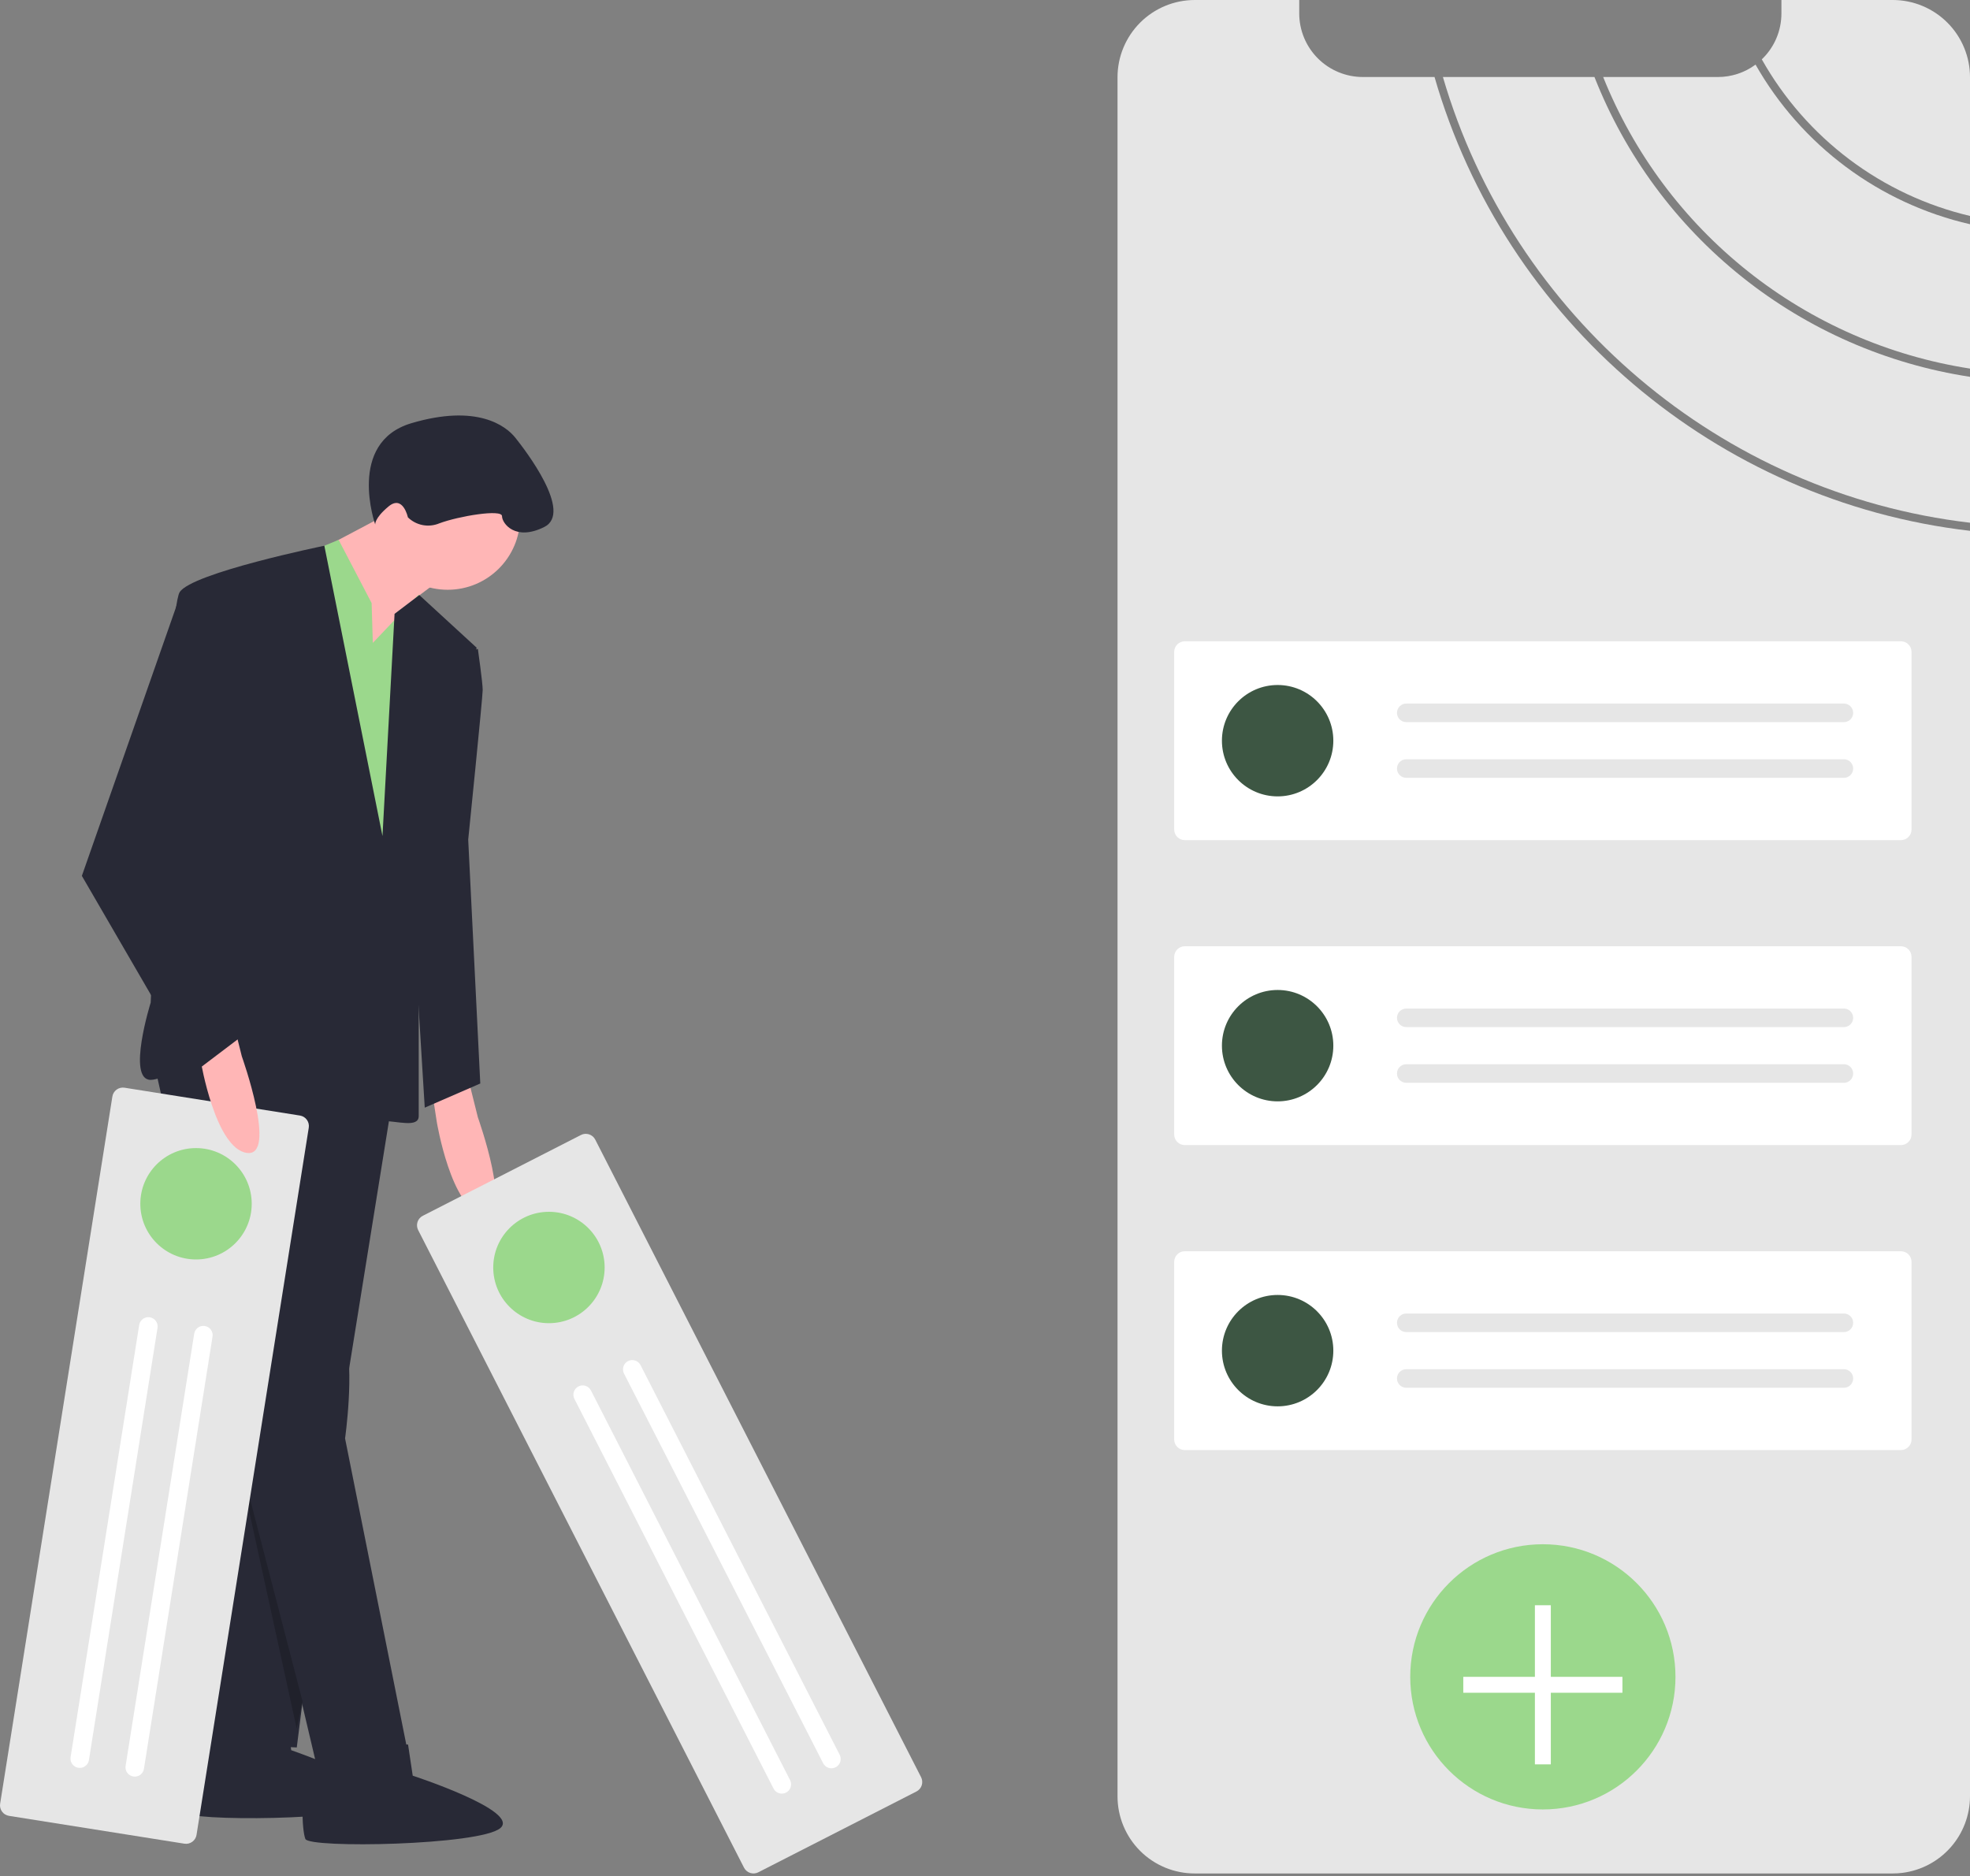 <svg width="400" height="381" viewBox="0 0 400 381" fill="none" xmlns="http://www.w3.org/2000/svg">
<rect x="0" y="0" width="400" height="381" fill="#808080" stroke="none"/>
<g clip-path="url(#clip0)">
<path d="M400 74.85V45.532C390.892 43.441 382.319 39.479 374.822 33.899C367.326 28.32 361.071 21.243 356.454 13.118L356.454 13.119C354.239 14.761 351.553 15.645 348.796 15.639H325.516C331.728 31.122 341.861 44.722 354.92 55.104C367.98 65.485 383.515 72.29 400 74.85Z" fill="#E6E6E6"/>
<path d="M400 43.852V15.688C400.001 13.627 399.595 11.587 398.807 9.683C398.019 7.78 396.864 6.05 395.407 4.593C393.95 3.137 392.22 1.981 390.317 1.193C388.413 0.405 386.373 -0.001 384.313 7.29419e-07H361.71V2.72C361.712 4.464 361.361 6.19 360.676 7.795C359.991 9.399 358.987 10.847 357.726 12.052C362.191 19.987 368.254 26.909 375.53 32.383C382.806 37.856 391.138 41.761 400 43.852Z" fill="#E6E6E6"/>
<path d="M291.275 15.639H276.718C273.292 15.638 270.007 14.277 267.585 11.854C265.163 9.431 263.803 6.145 263.803 2.72V5.68672e-08H242.596C240.536 -0 238.496 0.405 236.592 1.194C234.689 1.982 232.959 3.138 231.503 4.594C230.046 6.051 228.89 7.781 228.102 9.684C227.314 11.587 226.908 13.627 226.908 15.688V364.768C226.906 366.828 227.31 368.869 228.098 370.772C228.886 372.676 230.041 374.405 231.499 375.862C232.956 377.318 234.686 378.473 236.591 379.259C238.495 380.045 240.536 380.448 242.596 380.445H384.312C384.958 380.446 385.604 380.407 386.245 380.326C390.04 379.853 393.531 378.011 396.063 375.147C398.596 372.282 399.995 368.592 400 364.768V107.793C348.457 101.82 305.509 65.044 291.275 15.639Z" fill="#E6E6E6"/>
<path d="M323.749 15.639H292.977C307.141 64.128 349.351 100.205 400 106.15V76.52C383.074 73.932 367.124 66.947 353.743 56.264C340.363 45.58 330.02 31.572 323.749 15.639Z" fill="#E6E6E6"/>
<path d="M240.568 130.225C239.997 130.225 239.449 130.452 239.045 130.856C238.641 131.26 238.414 131.808 238.414 132.379V168.448C238.414 169.019 238.641 169.566 239.045 169.97C239.449 170.374 239.997 170.601 240.568 170.602H385.973C386.544 170.601 387.092 170.374 387.496 169.97C387.899 169.566 388.126 169.019 388.127 168.448V132.379C388.126 131.808 387.899 131.26 387.496 130.856C387.092 130.452 386.544 130.225 385.973 130.225H240.568Z" fill="white"/>
<path d="M259.417 161.722C265.663 161.722 270.726 156.659 270.726 150.413C270.726 144.167 265.663 139.104 259.417 139.104C253.171 139.104 248.107 144.167 248.107 150.413C248.107 156.659 253.171 161.722 259.417 161.722Z" fill="#3D5643"/>
<path d="M285.536 142.874C285.036 142.874 284.556 143.072 284.203 143.426C283.849 143.779 283.651 144.259 283.651 144.759C283.651 145.258 283.849 145.738 284.203 146.091C284.556 146.445 285.036 146.643 285.536 146.643H374.395C374.894 146.643 375.374 146.445 375.727 146.091C376.081 145.738 376.279 145.258 376.279 144.759C376.279 144.259 376.081 143.779 375.727 143.426C375.374 143.072 374.894 142.874 374.395 142.874H285.536Z" fill="#E6E6E6"/>
<path d="M285.536 154.183C285.036 154.183 284.556 154.382 284.203 154.735C283.849 155.088 283.651 155.568 283.651 156.068C283.651 156.568 283.849 157.047 284.203 157.401C284.556 157.754 285.036 157.953 285.536 157.953H374.395C374.894 157.953 375.374 157.754 375.727 157.401C376.081 157.047 376.279 156.568 376.279 156.068C376.279 155.568 376.081 155.088 375.727 154.735C375.374 154.382 374.894 154.183 374.395 154.183H285.536Z" fill="#E6E6E6"/>
<path d="M240.568 192.156C239.997 192.157 239.449 192.384 239.045 192.788C238.641 193.192 238.414 193.739 238.414 194.311V230.379C238.414 230.951 238.641 231.498 239.045 231.902C239.449 232.306 239.997 232.533 240.568 232.534H385.973C386.544 232.533 387.092 232.306 387.496 231.902C387.899 231.498 388.126 230.951 388.127 230.379V194.311C388.126 193.739 387.899 193.192 387.496 192.788C387.092 192.384 386.544 192.157 385.973 192.156H240.568Z" fill="white"/>
<path d="M259.417 223.654C265.663 223.654 270.726 218.591 270.726 212.345C270.726 206.099 265.663 201.036 259.417 201.036C253.171 201.036 248.107 206.099 248.107 212.345C248.107 218.591 253.171 223.654 259.417 223.654Z" fill="#3D5643"/>
<path d="M285.536 204.806C285.036 204.806 284.556 205.004 284.203 205.358C283.849 205.711 283.651 206.191 283.651 206.69C283.651 207.19 283.849 207.67 284.203 208.023C284.556 208.377 285.036 208.575 285.536 208.575H374.395C374.894 208.575 375.374 208.377 375.727 208.023C376.081 207.67 376.279 207.19 376.279 206.69C376.279 206.191 376.081 205.711 375.727 205.358C375.374 205.004 374.894 204.806 374.395 204.806H285.536Z" fill="#E6E6E6"/>
<path d="M285.536 216.115C285.036 216.115 284.556 216.313 284.203 216.667C283.849 217.02 283.651 217.5 283.651 218C283.651 218.5 283.849 218.979 284.203 219.333C284.556 219.686 285.036 219.885 285.536 219.885H374.395C374.894 219.885 375.374 219.686 375.727 219.333C376.081 218.979 376.279 218.5 376.279 218C376.279 217.5 376.081 217.02 375.727 216.667C375.374 216.313 374.894 216.115 374.395 216.115H285.536Z" fill="#E6E6E6"/>
<path d="M240.568 254.088C239.997 254.089 239.449 254.316 239.045 254.72C238.641 255.124 238.414 255.671 238.414 256.242V292.311C238.414 292.882 238.641 293.43 239.045 293.834C239.449 294.238 239.997 294.465 240.568 294.466H385.973C386.544 294.465 387.092 294.238 387.496 293.834C387.899 293.43 388.126 292.882 388.127 292.311V256.242C388.126 255.671 387.899 255.124 387.496 254.72C387.092 254.316 386.544 254.089 385.973 254.088H240.568Z" fill="white"/>
<path d="M259.417 285.586C265.663 285.586 270.726 280.523 270.726 274.277C270.726 268.031 265.663 262.968 259.417 262.968C253.171 262.968 248.107 268.031 248.107 274.277C248.107 280.523 253.171 285.586 259.417 285.586Z" fill="#3D5643"/>
<path d="M285.536 266.737C285.036 266.737 284.556 266.936 284.203 267.289C283.849 267.643 283.651 268.122 283.651 268.622C283.651 269.122 283.849 269.602 284.203 269.955C284.556 270.309 285.036 270.507 285.536 270.507H374.395C374.894 270.507 375.374 270.309 375.727 269.955C376.081 269.602 376.279 269.122 376.279 268.622C376.279 268.122 376.081 267.643 375.727 267.289C375.374 266.936 374.894 266.737 374.395 266.737H285.536Z" fill="#E6E6E6"/>
<path d="M285.536 278.047C285.036 278.047 284.556 278.245 284.203 278.599C283.849 278.952 283.651 279.432 283.651 279.932C283.651 280.431 283.849 280.911 284.203 281.264C284.556 281.618 285.036 281.816 285.536 281.816H374.395C374.894 281.816 375.374 281.618 375.727 281.264C376.081 280.911 376.279 280.431 376.279 279.932C376.279 279.432 376.081 278.952 375.727 278.599C375.374 278.245 374.894 278.047 374.395 278.047H285.536Z" fill="#E6E6E6"/>
<path d="M313.27 367.444C328.141 367.444 340.197 355.388 340.197 340.517C340.197 325.646 328.141 313.59 313.27 313.59C298.399 313.59 286.343 325.646 286.343 340.517C286.343 355.388 298.399 367.444 313.27 367.444Z" fill="#9BD88C"/>
<path d="M329.427 340.517H314.886V325.976H311.655V340.517H297.114V343.748H311.655V358.289H314.886V343.748H329.427V340.517Z" fill="white"/>
<path d="M58.268 349.078L59.129 355.412C59.129 355.412 81.022 362.896 76.744 366.323C72.466 369.751 37.874 369.912 37.154 367.961C36.433 366.01 36.273 357.569 38.225 356.848C40.176 356.128 43.783 348.883 43.783 348.883L58.268 349.078Z" fill="#282936"/>
<path d="M80.359 219.047L66.631 304.357L60.258 354.856L39.666 353.875L46.529 270.037L64.18 222.479L80.359 219.047Z" fill="#282936"/>
<path d="M95.068 219.047L97.029 226.892C97.029 226.892 104.383 247.484 98.009 246.503C91.636 245.523 88.694 227.872 88.694 227.872L87.713 221.499L95.068 219.047Z" fill="#FFB6B6"/>
<path d="M31.331 216.106L46.529 283.274L65.16 362.21L82.81 355.837L70.063 292.1C70.063 292.1 72.024 278.372 70.063 271.508C68.102 264.644 68.102 234.736 68.102 234.736L82.81 221.989V197.488L44.078 194.043L31.331 216.106Z" fill="#282936"/>
<path d="M82.854 354.265L83.801 360.587C83.801 360.587 105.795 367.77 101.564 371.256C97.333 374.742 62.747 375.377 62 373.435C61.253 371.494 60.977 363.056 62.918 362.309C64.86 361.562 68.368 354.268 68.368 354.268L82.854 354.265Z" fill="#282936"/>
<path d="M90.9 119.765C99.023 119.765 105.608 113.179 105.608 105.056C105.608 96.933 99.023 90.348 90.9 90.348C82.777 90.348 76.191 96.933 76.191 105.056C76.191 113.179 82.777 119.765 90.9 119.765Z" fill="#FFB6B6"/>
<path d="M81.095 103.095L64.425 111.92L70.798 132.512H77.663L81.585 127.609L80.114 124.668L91.88 115.842L81.095 103.095Z" fill="#FFB6B6"/>
<path d="M75.701 130.551L75.456 122.461L68.76 109.625L43.587 120.01L52.412 199.926L82.81 201.887L81.829 168.058L86.732 131.286L85.017 120.745L75.701 130.551Z" fill="#9BD88C"/>
<path d="M77.662 169.774L65.856 110.823C65.856 110.823 38.93 116.333 36.478 120.255C34.027 124.177 30.595 203.603 30.595 203.603C30.595 203.603 25.692 219.292 30.595 219.292C35.498 219.292 55.109 205.074 56.09 210.467C57.07 215.86 58.051 218.802 64.915 217.331C71.779 215.86 76.192 204.094 76.192 204.094C76.192 204.094 74.721 227.627 77.662 227.627C80.604 227.627 85.017 229.098 85.017 226.647V174.186L96.783 131.532L85.141 120.838L80.114 124.668L77.662 169.774Z" fill="#282936"/>
<path d="M93.597 132.757L97.029 131.777C97.029 131.777 98.009 138.641 98.009 140.112C98.009 141.582 95.068 170.509 95.068 170.509L97.519 220.028L86.243 224.931L82.811 169.038L93.597 132.757Z" fill="#282936"/>
<path d="M76.192 106.527C76.192 106.527 70.308 89.857 83.546 85.935C96.784 82.013 102.667 86.425 104.628 88.877C106.683 91.445 116.395 104.076 110.511 107.017C104.628 109.959 101.931 106.282 101.931 104.811C101.931 103.34 93.106 104.811 89.184 106.282C88.12 106.724 86.949 106.844 85.818 106.626C84.686 106.408 83.644 105.862 82.82 105.056C82.82 105.056 81.83 100.398 78.888 102.85C75.946 105.301 76.192 106.527 76.192 106.527Z" fill="#282936"/>
<path d="M120.86 231.418C120.6 230.91 120.148 230.526 119.605 230.35C119.061 230.174 118.47 230.221 117.962 230.481L85.843 246.893C85.335 247.154 84.951 247.605 84.775 248.148C84.599 248.692 84.646 249.283 84.905 249.792L151.07 379.271C151.33 379.779 151.782 380.164 152.325 380.339C152.869 380.515 153.46 380.468 153.969 380.209L186.087 363.796C186.595 363.536 186.979 363.084 187.155 362.541C187.331 361.998 187.284 361.407 187.025 360.898L120.86 231.418Z" fill="#E6E6E6"/>
<path d="M111.46 268.699C117.706 268.699 122.769 263.635 122.769 257.389C122.769 251.144 117.706 246.08 111.46 246.08C105.214 246.08 100.15 251.144 100.15 257.389C100.15 263.635 105.214 268.699 111.46 268.699Z" fill="#9BD88C"/>
<path d="M130.058 277.217C129.831 276.772 129.436 276.435 128.96 276.281C128.485 276.127 127.967 276.169 127.522 276.396C127.077 276.624 126.741 277.019 126.587 277.494C126.433 277.97 126.474 278.487 126.702 278.932L167.136 358.059C167.248 358.279 167.403 358.475 167.591 358.636C167.78 358.797 167.998 358.919 168.234 358.995C168.469 359.072 168.718 359.101 168.964 359.081C169.211 359.061 169.452 358.993 169.672 358.881C169.893 358.768 170.089 358.613 170.25 358.424C170.41 358.236 170.532 358.017 170.608 357.782C170.684 357.546 170.713 357.298 170.694 357.051C170.674 356.804 170.605 356.564 170.493 356.343L130.058 277.217Z" fill="white"/>
<path d="M119.988 282.363C119.875 282.143 119.721 281.947 119.532 281.786C119.344 281.626 119.126 281.504 118.89 281.428C118.655 281.351 118.406 281.322 118.16 281.342C117.913 281.362 117.672 281.43 117.452 281.542C117.232 281.655 117.036 281.81 116.875 281.998C116.714 282.187 116.593 282.405 116.516 282.64C116.44 282.876 116.411 283.124 116.431 283.371C116.451 283.618 116.519 283.858 116.631 284.079L157.065 363.205C157.293 363.65 157.688 363.986 158.163 364.14C158.639 364.294 159.156 364.253 159.602 364.026C160.047 363.798 160.383 363.403 160.537 362.927C160.691 362.452 160.65 361.935 160.422 361.489L119.988 282.363Z" fill="white"/>
<path opacity="0.2" d="M46.241 286.951L60.243 351.037L61.435 345.517L46.241 286.951Z" fill="black"/>
<path d="M62.694 228.999C62.783 228.435 62.644 227.859 62.309 227.397C61.973 226.934 61.468 226.624 60.904 226.534L25.281 220.881C24.717 220.792 24.14 220.931 23.678 221.266C23.216 221.602 22.906 222.107 22.816 222.671L0.027 366.28C-0.062 366.844 0.076 367.42 0.412 367.882C0.748 368.344 1.253 368.655 1.817 368.745L37.44 374.398C38.004 374.487 38.581 374.348 39.043 374.012C39.505 373.677 39.815 373.172 39.905 372.608L62.694 228.999Z" fill="#E6E6E6"/>
<path d="M39.801 255.76C46.047 255.76 51.11 250.697 51.11 244.451C51.11 238.205 46.047 233.142 39.801 233.142C33.555 233.142 28.492 238.205 28.492 244.451C28.492 250.697 33.555 255.76 39.801 255.76Z" fill="#9BD88C"/>
<path d="M43.154 271.429C43.193 271.185 43.184 270.935 43.126 270.694C43.069 270.453 42.964 270.225 42.819 270.025C42.673 269.824 42.49 269.654 42.279 269.525C42.067 269.395 41.833 269.309 41.588 269.27C41.343 269.231 41.093 269.241 40.853 269.299C40.612 269.356 40.385 269.461 40.184 269.607C39.984 269.753 39.814 269.936 39.685 270.148C39.556 270.359 39.469 270.594 39.431 270.838L25.504 358.599C25.426 359.093 25.547 359.597 25.841 360.002C26.134 360.406 26.577 360.678 27.07 360.756C27.564 360.834 28.069 360.713 28.473 360.42C28.878 360.126 29.149 359.683 29.227 359.19L43.154 271.429Z" fill="white"/>
<path d="M31.984 269.657C32.023 269.412 32.013 269.162 31.955 268.922C31.898 268.681 31.793 268.454 31.648 268.254C31.502 268.053 31.319 267.884 31.108 267.754C30.897 267.625 30.662 267.538 30.418 267.5C30.173 267.461 29.924 267.471 29.683 267.528C29.442 267.586 29.215 267.691 29.015 267.836C28.814 267.981 28.645 268.165 28.515 268.376C28.386 268.587 28.299 268.821 28.261 269.066L14.334 356.826C14.295 357.071 14.305 357.321 14.362 357.562C14.42 357.803 14.524 358.03 14.669 358.231C14.815 358.431 14.998 358.601 15.21 358.731C15.421 358.86 15.655 358.947 15.9 358.986C16.145 359.024 16.395 359.015 16.636 358.957C16.876 358.899 17.103 358.794 17.304 358.649C17.504 358.503 17.674 358.319 17.803 358.108C17.933 357.897 18.019 357.662 18.057 357.417L31.984 269.657Z" fill="white"/>
<path d="M47.138 206.661L49.099 214.505C49.099 214.505 56.453 235.097 50.079 234.117C43.706 233.136 40.764 215.486 40.764 215.486L39.783 209.112L47.138 206.661Z" fill="#FFB6B6"/>
<path d="M43.588 121.05L36.724 120.5L16.622 177.863L39.666 217.576L55.845 205.319L38.685 177.373L51.923 141.582L43.588 121.05Z" fill="#282936"/>
</g>
<defs>
<clipPath id="clip0">
<rect width="400" height="380.445" fill="white"/>
</clipPath>
</defs>
</svg>
